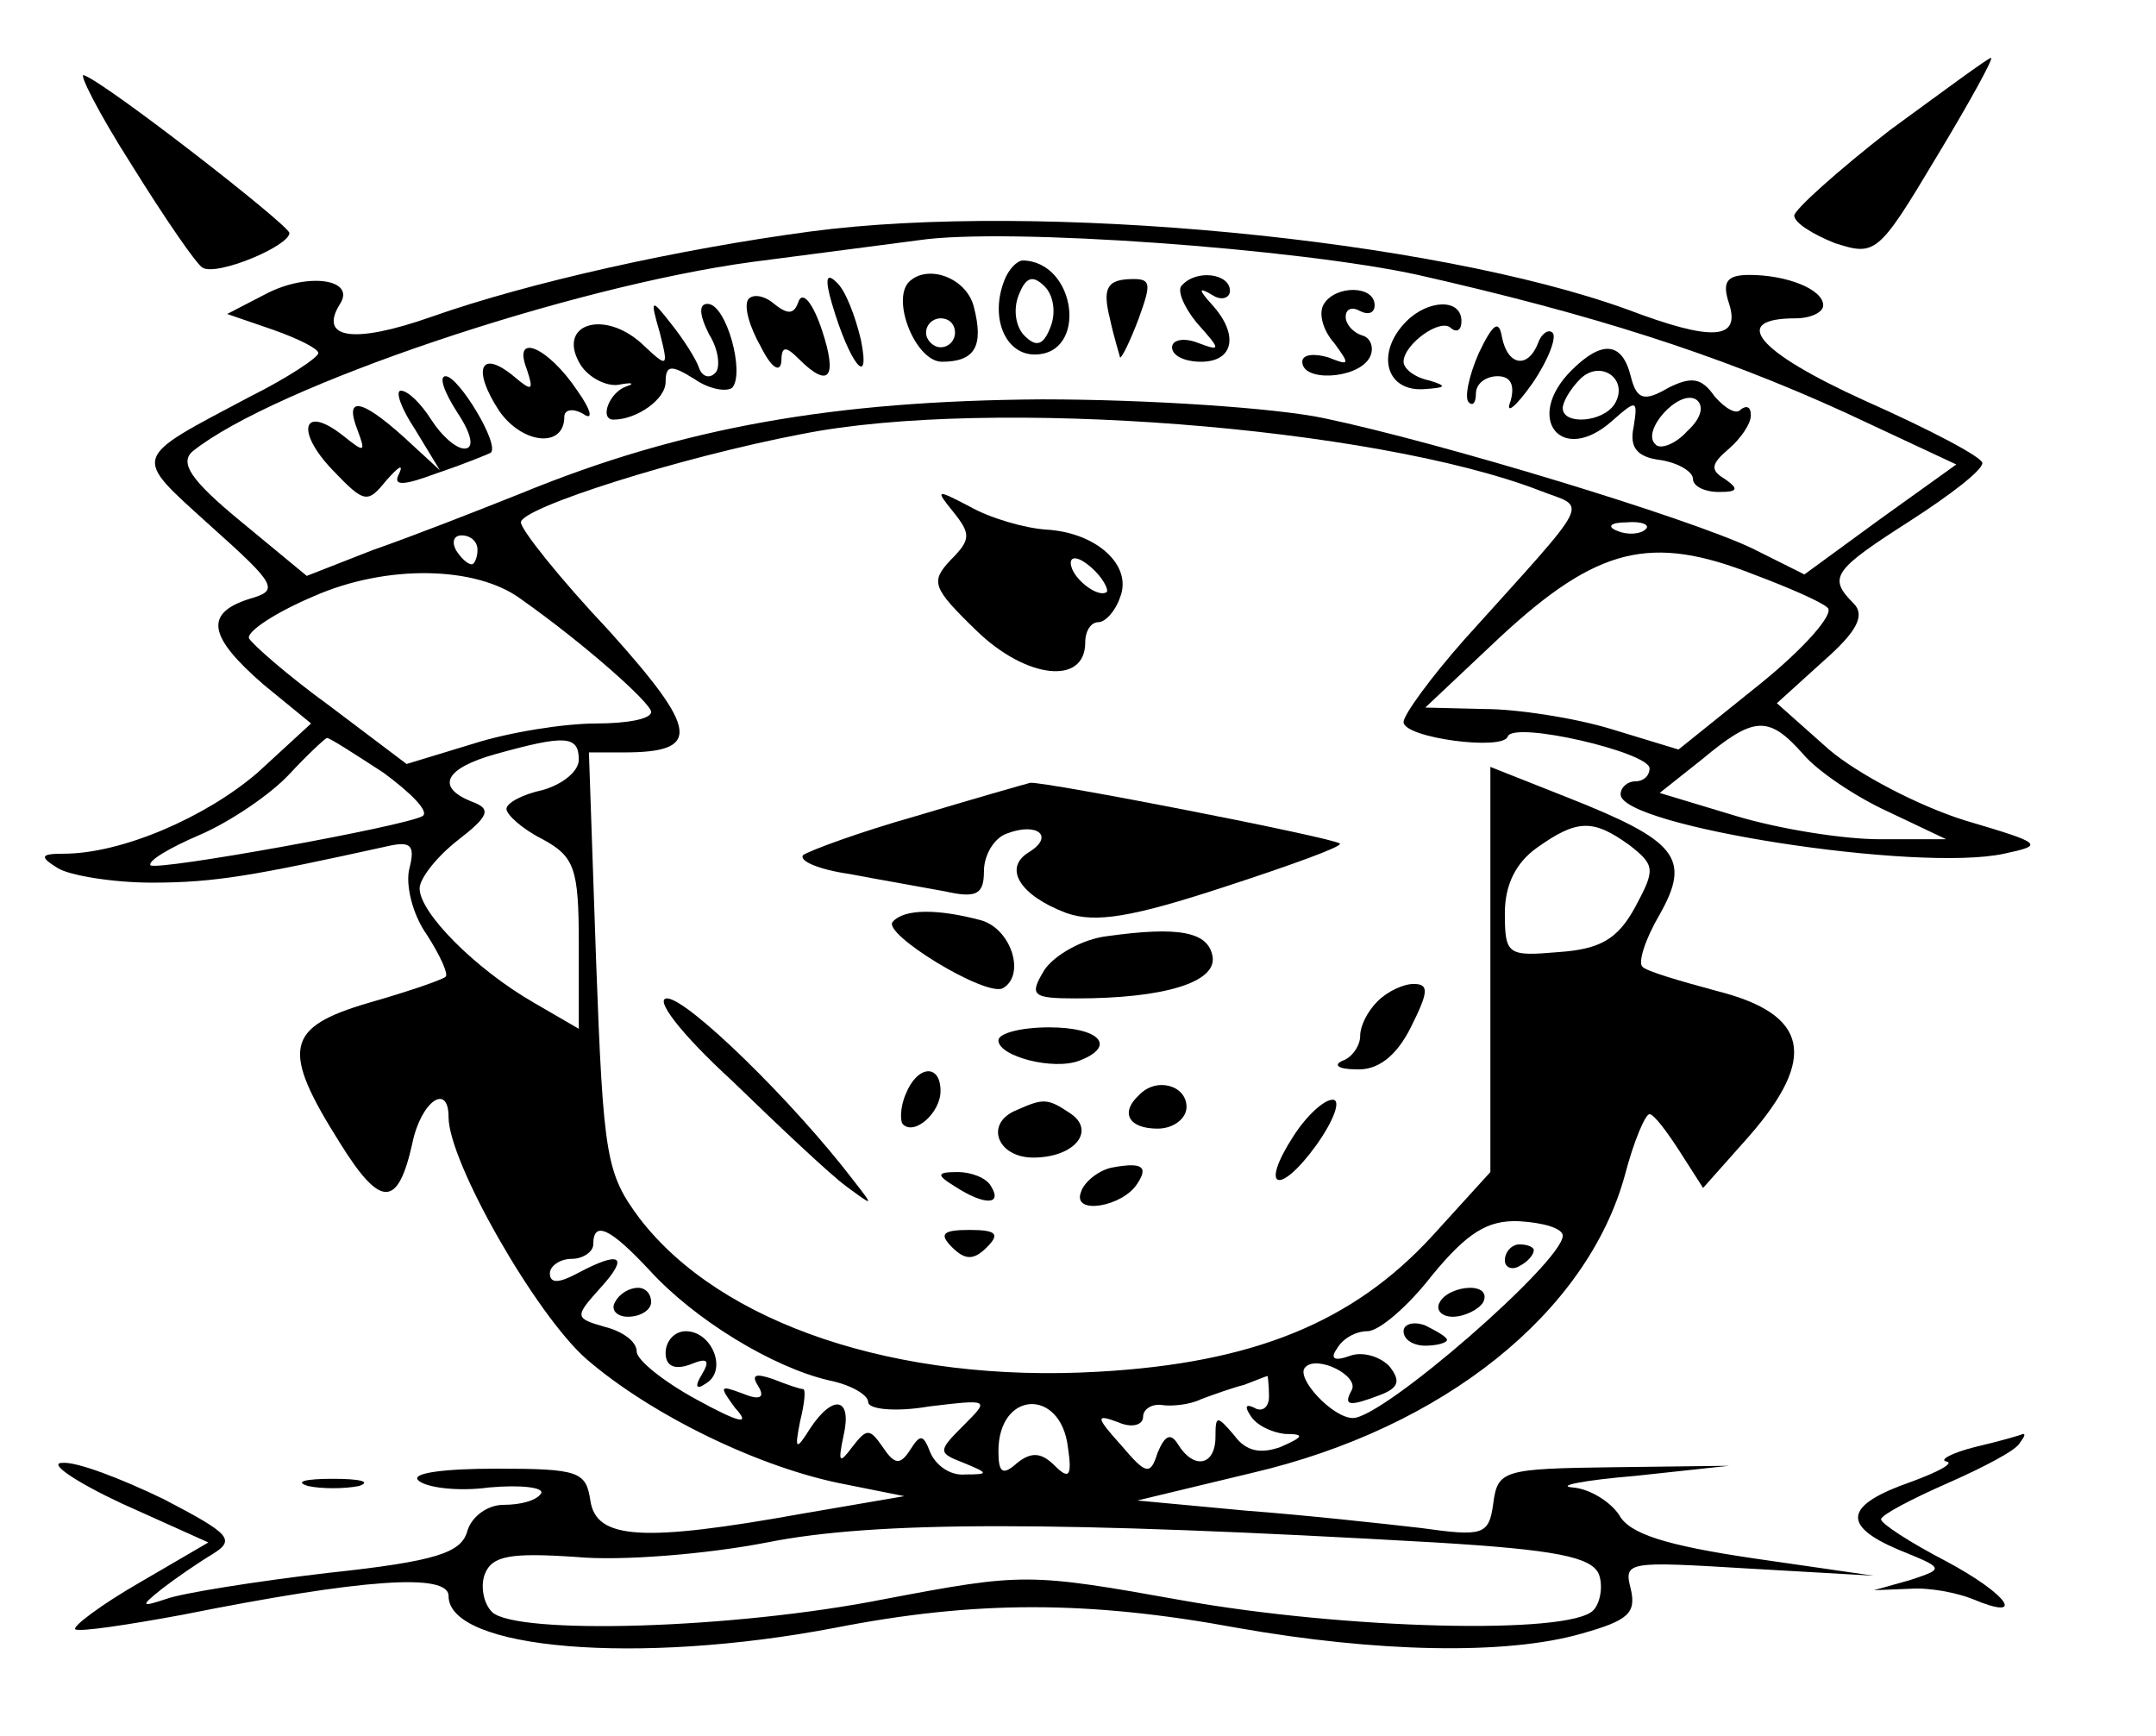 <?xml version="1.0" standalone="no"?>
<!DOCTYPE svg PUBLIC "-//W3C//DTD SVG 20010904//EN"
 "http://www.w3.org/TR/2001/REC-SVG-20010904/DTD/svg10.dtd">
<svg version="1.0" xmlns="http://www.w3.org/2000/svg"
 width="149pt" height="120pt" viewBox="0 0 149 120"
 preserveAspectRatio="xMidYMid meet">

<g transform="translate(0,120) scale(0.1,-0.1)"
fill="#000000" stroke="none">
<path d="M1306 1110 c-36 -28 -66 -55 -66 -59 0 -5 13 -13 28 -19 28 -9 30 -8
70 59 23 38 40 69 38 69 -2 0 -33 -23 -70 -50z"/>
<path d="M91 1086 c23 -37 45 -69 49 -71 10 -6 60 15 60 24 -1 6 -127 104
-142 109 -4 2 10 -26 33 -62z"/>
<path d="M560 1040 c-90 -12 -194 -35 -262 -59 -54 -19 -78 -15 -63 9 11 17
-22 22 -51 7 l-27 -14 32 -11 c17 -6 31 -13 31 -16 0 -3 -21 -17 -47 -30 -83
-44 -82 -40 -28 -89 47 -42 48 -45 27 -51 -31 -10 -28 -26 10 -59 l33 -27 -37
-34 c-36 -31 -94 -56 -134 -56 -16 0 -17 -2 -4 -10 8 -5 38 -10 65 -10 44 0
71 5 162 25 17 4 20 1 16 -15 -3 -11 2 -32 12 -46 9 -14 15 -27 13 -29 -2 -2
-25 -10 -53 -18 -58 -17 -61 -32 -20 -97 28 -45 40 -45 50 0 6 29 25 42 25 18
0 -31 60 -136 95 -167 45 -39 121 -76 180 -87 l40 -8 -70 -12 c-111 -20 -143
-18 -147 9 -3 20 -8 22 -65 22 -36 0 -59 -3 -54 -8 5 -5 27 -8 49 -5 22 2 38
0 36 -4 -3 -5 -14 -8 -26 -8 -11 0 -22 -8 -25 -18 -4 -15 -21 -21 -96 -29 -51
-6 -101 -14 -112 -18 -18 -6 -18 -5 -3 7 9 7 25 18 35 24 16 10 12 14 -34 38
-29 14 -60 26 -70 25 -10 0 9 -13 41 -28 l60 -27 -48 -28 c-26 -15 -46 -30
-44 -32 3 -2 36 3 74 10 125 25 184 29 184 13 0 -37 131 -48 267 -22 97 19
175 19 278 0 96 -17 186 -19 238 -4 32 9 38 14 34 31 -5 19 -2 19 81 14 l87
-5 -83 12 c-61 9 -86 17 -93 30 -6 9 -20 18 -32 19 -12 1 7 5 43 8 l65 7 -80
-1 c-76 -1 -80 -2 -83 -25 -3 -22 -7 -23 -50 -17 -26 3 -81 9 -121 12 l-75 7
79 19 c133 31 232 111 258 206 6 23 14 42 17 42 3 0 12 -12 21 -26 l16 -25 32
36 c47 54 41 84 -22 100 -26 7 -50 14 -52 17 -3 3 2 19 12 36 22 39 12 51 -64
81 l-53 21 0 -140 0 -140 -40 -44 c-55 -60 -124 -88 -231 -94 -139 -8 -261 33
-317 106 -23 31 -25 42 -30 177 l-5 145 24 0 c54 0 52 15 -10 84 -34 36 -61
70 -61 75 0 10 110 45 194 61 130 26 396 5 510 -39 33 -13 39 -2 -52 -103 -23
-26 -42 -52 -42 -57 0 -11 69 -20 72 -10 4 11 98 -11 98 -22 0 -5 -4 -9 -10
-9 -5 0 -10 -4 -10 -9 0 -22 205 -54 265 -41 28 6 27 7 -27 23 -32 10 -74 32
-94 49 l-36 32 32 29 c24 21 29 32 21 40 -18 18 -14 23 39 57 28 18 50 35 50
40 0 4 -36 23 -81 43 -75 34 -94 57 -48 57 10 0 19 4 19 9 0 11 -25 21 -51 21
-16 0 -19 -5 -14 -20 8 -25 -12 -26 -70 -4 -135 49 -407 75 -565 54z m420 -30
c119 -27 205 -54 295 -95 l77 -36 -53 -38 -52 -38 -36 18 c-44 21 -215 73
-296 90 -33 7 -121 13 -195 13 -143 -1 -248 -19 -360 -65 -30 -12 -76 -30
-102 -39 l-46 -18 -46 38 c-34 28 -42 40 -33 48 56 45 261 114 387 131 47 6
99 13 115 15 61 9 263 -6 345 -24z m157 -176 c-3 -3 -12 -4 -19 -1 -8 3 -5 6
6 6 11 1 17 -2 13 -5z m-807 -14 c0 -5 -2 -10 -4 -10 -3 0 -8 5 -11 10 -3 6
-1 10 4 10 6 0 11 -4 11 -10z m882 -17 c24 -9 47 -19 51 -23 5 -4 -16 -28 -47
-53 l-56 -45 -46 14 c-26 8 -66 14 -88 14 l-41 1 52 49 c67 62 104 71 175 43z
m-852 -17 c44 -31 90 -72 90 -78 0 -5 -17 -8 -38 -8 -22 0 -60 -6 -85 -14
l-46 -14 -53 40 c-29 21 -54 43 -56 47 -1 5 19 18 45 29 50 22 112 21 143 -2z
m886 -107 c10 -12 37 -30 59 -40 l40 -19 -46 0 c-25 0 -69 7 -99 16 l-53 16
29 23 c36 30 46 31 70 4z m-981 -13 c19 -14 32 -27 27 -30 -12 -7 -183 -38
-188 -34 -2 3 13 12 34 21 21 9 49 28 62 42 13 14 25 25 26 25 2 0 19 -11 39
-24z m135 9 c0 -8 -11 -17 -25 -21 -14 -3 -25 -9 -25 -13 0 -4 11 -14 25 -21
22 -12 25 -20 25 -72 l0 -59 -31 18 c-40 23 -79 62 -79 79 0 7 12 22 26 33 22
17 24 22 10 27 -25 10 -19 23 17 33 47 13 57 13 57 -4z m726 -59 c18 -14 18
-17 4 -43 -12 -22 -24 -29 -53 -31 -35 -3 -37 -2 -37 27 0 20 8 35 22 45 28
20 39 20 64 2z m-46 -270 c0 -18 -124 -126 -145 -126 -14 0 -40 28 -33 35 8 9
38 -6 32 -16 -6 -11 -1 -11 20 -3 13 5 14 10 6 20 -7 7 -19 10 -27 7 -11 -4
-14 -2 -9 5 4 7 13 12 21 12 8 0 28 17 45 39 24 29 38 38 60 37 17 -1 30 -5
30 -10z m-631 -24 c31 -34 85 -67 124 -76 15 -3 27 -10 27 -15 0 -5 19 -7 42
-3 42 5 42 5 24 -13 -18 -18 -18 -19 0 -26 17 -7 18 -8 1 -8 -10 -1 -20 6 -24
15 -5 13 -7 13 -14 2 -7 -11 -11 -10 -19 2 -9 13 -11 13 -21 0 -9 -12 -10 -11
-6 8 6 26 -7 29 -23 5 -10 -16 -11 -15 -7 5 3 12 4 22 2 22 -2 0 -11 3 -21 7
-12 4 -15 3 -10 -5 5 -8 1 -10 -11 -5 -16 6 -16 5 -5 -10 11 -12 4 -11 -27 6
-22 12 -41 27 -41 33 0 7 -10 14 -22 17 -21 6 -21 7 -3 27 20 22 14 26 -16 10
-13 -7 -19 -7 -19 0 0 5 7 10 15 10 8 0 15 5 15 10 0 17 12 11 39 -18z m428
-87 c0 -8 -5 -11 -10 -8 -6 3 -7 1 -3 -5 4 -7 15 -12 24 -13 14 0 13 -2 -3 -9
-14 -5 -24 -3 -32 8 -12 14 -13 14 -13 -1 0 -20 -15 -23 -26 -5 -5 8 -9 6 -14
-6 -5 -16 -8 -15 -25 5 -18 20 -18 22 -2 16 9 -4 17 -2 17 4 0 5 6 9 13 8 6
-1 19 0 27 4 8 3 22 8 30 10 8 3 15 6 16 6 0 1 1 -6 1 -14z m-139 -35 c3 -20
1 -23 -9 -13 -9 9 -16 10 -26 2 -10 -9 -13 -7 -13 8 0 42 43 44 48 3z m254
-66 c83 -5 108 -10 113 -22 3 -8 1 -20 -4 -25 -17 -17 -172 -13 -284 7 -106
19 -110 19 -205 1 -105 -21 -256 -25 -272 -9 -6 6 -8 18 -5 26 5 13 18 15 63
12 31 -3 91 2 132 10 75 15 200 15 462 0z"/>
<path d="M694 1006 c-10 -26 1 -51 21 -51 37 0 29 64 -8 65 -4 0 -10 -6 -13
-14z m32 -32 c-5 -13 -10 -14 -18 -6 -6 6 -8 18 -4 28 5 13 10 14 18 6 6 -6 8
-18 4 -28z"/>
<path d="M575 990 c12 -41 27 -60 20 -25 -4 17 -11 35 -17 40 -7 7 -8 2 -3
-15z"/>
<path d="M628 1005 c-12 -13 5 -55 23 -55 23 0 29 11 22 38 -5 20 -32 30 -45
17z m32 -35 c0 -5 -4 -10 -10 -10 -5 0 -10 5 -10 10 0 6 5 10 10 10 6 0 10 -4
10 -10z"/>
<path d="M767 980 c3 -14 7 -26 7 -27 1 -1 7 11 13 27 9 25 9 28 -8 27 -14 -1
-17 -7 -12 -27z"/>
<path d="M817 1003 c-4 -3 1 -15 10 -26 17 -19 17 -20 1 -14 -10 4 -18 2 -18
-3 0 -6 9 -10 20 -10 23 0 26 19 8 39 -10 11 -10 13 0 7 6 -4 12 -2 12 3 0 12
-23 15 -33 4z"/>
<path d="M517 993 c-3 -5 1 -19 9 -33 7 -14 13 -18 14 -10 0 11 3 11 12 2 21
-21 27 -13 16 20 -6 18 -13 27 -16 20 -3 -9 -7 -10 -17 -2 -7 6 -15 7 -18 3z"/>
<path d="M915 990 c-4 -6 -1 -18 7 -27 11 -15 11 -16 -4 -10 -10 3 -18 2 -18
-3 0 -14 37 -12 46 2 4 6 2 14 -4 16 -7 2 -12 8 -12 13 0 6 5 7 10 4 6 -3 10
-1 10 4 0 14 -27 14 -35 1z"/>
<path d="M456 970 c6 -24 6 -25 -13 -7 -26 23 -57 13 -43 -13 5 -10 18 -17 27
-16 10 2 12 1 6 -1 -12 -4 -19 -23 -9 -23 16 0 36 14 36 26 0 12 4 12 20 2 10
-7 22 -9 26 -6 9 10 -4 58 -17 58 -6 0 -6 -7 1 -21 7 -11 8 -24 4 -27 -4 -4
-9 -2 -11 4 -2 6 -11 20 -19 30 -14 18 -15 18 -8 -6z"/>
<path d="M972 978 c-21 -21 -15 -48 11 -47 16 1 18 2 5 6 -10 2 -18 8 -18 13
0 12 26 31 33 23 4 -3 7 -1 7 5 0 16 -23 15 -38 0z"/>
<path d="M1022 956 c-7 -16 -10 -31 -7 -34 3 -3 5 0 5 6 0 7 7 12 15 12 9 0
12 -6 9 -17 -4 -10 3 -5 15 12 11 16 17 32 14 35 -3 3 -8 -1 -10 -7 -7 -18
-21 -16 -25 4 -2 12 -6 10 -16 -11z"/>
<path d="M364 945 c5 -15 4 -16 -9 -5 -23 19 -29 5 -10 -24 16 -23 45 -26 45
-4 0 5 6 6 13 2 7 -5 6 2 -4 16 -20 30 -45 41 -35 15z"/>
<path d="M1086 944 c-33 -33 -7 -66 28 -35 17 15 18 15 15 -4 -3 -14 2 -21 19
-23 12 -2 22 -8 22 -13 0 -5 8 -9 18 -9 13 0 14 2 4 9 -10 6 -10 10 3 21 8 7
15 17 15 23 0 6 -3 7 -7 4 -3 -4 -11 1 -18 9 -9 13 -16 14 -32 6 -17 -10 -22
-8 -26 8 -6 24 -20 25 -41 4z m30 -23 c-8 -13 -36 -15 -36 -3 0 4 5 13 12 20
14 14 34 0 24 -17z m50 -19 c-8 -9 -19 -13 -22 -9 -10 9 16 38 28 31 6 -4 4
-13 -6 -22z"/>
<path d="M316 915 c10 -15 12 -25 5 -25 -6 0 -16 9 -23 20 -7 11 -16 20 -21
20 -4 0 0 -12 10 -27 l17 -28 -25 23 c-30 27 -41 28 -32 5 6 -16 5 -16 -10 -4
-28 22 -33 3 -7 -24 22 -23 24 -23 37 -7 8 9 12 12 9 5 -5 -9 2 -9 26 0 18 6
35 13 37 14 7 5 -22 53 -31 53 -5 0 -1 -11 8 -25z"/>
<path d="M1040 329 c0 -5 5 -7 10 -4 6 3 10 8 10 11 0 2 -4 4 -10 4 -5 0 -10
-5 -10 -11z"/>
<path d="M995 300 c-3 -5 1 -10 9 -10 8 0 18 5 21 10 3 6 -1 10 -9 10 -8 0
-18 -4 -21 -10z"/>
<path d="M970 280 c0 -6 7 -10 15 -10 8 0 15 2 15 4 0 2 -7 6 -15 10 -8 3 -15
1 -15 -4z"/>
<path d="M425 300 c-3 -5 1 -10 9 -10 9 0 16 5 16 10 0 6 -4 10 -9 10 -6 0
-13 -4 -16 -10z"/>
<path d="M460 265 c0 -9 6 -12 17 -8 12 5 14 3 8 -7 -5 -8 -4 -11 3 -6 15 9 4
36 -14 36 -8 0 -14 -7 -14 -15z"/>
<path d="M659 846 c12 -15 12 -19 -2 -33 -14 -15 -13 -19 18 -49 34 -33 75
-38 75 -8 0 8 4 14 9 14 5 0 12 8 15 17 9 22 -16 45 -51 47 -15 1 -39 8 -53
16 -23 12 -24 12 -11 -4z m106 -55 c-6 -5 -25 10 -25 20 0 5 6 4 14 -3 8 -7
12 -15 11 -17z"/>
<path d="M633 636 c-39 -11 -74 -24 -78 -27 -3 -4 11 -10 32 -13 21 -4 50 -9
66 -12 22 -5 27 -2 27 14 0 11 7 23 16 26 21 8 33 -2 15 -13 -18 -11 -6 -30
26 -42 20 -7 45 -3 109 18 46 15 82 28 80 30 -4 4 -204 43 -214 42 -4 -1 -39
-11 -79 -23z"/>
<path d="M617 563 c-8 -8 64 -52 76 -46 16 9 6 41 -15 47 -30 8 -53 8 -61 -1z"/>
<path d="M765 553 c-17 -2 -36 -13 -43 -23 -11 -18 -9 -20 22 -20 60 0 97 11
94 29 -3 17 -23 21 -73 14z"/>
<path d="M952 508 c-7 -7 -12 -17 -12 -24 0 -7 -6 -15 -12 -17 -7 -3 -3 -6 9
-6 15 -1 28 9 38 29 12 24 13 30 2 30 -7 0 -18 -5 -25 -12z"/>
<path d="M506 453 c33 -32 68 -65 79 -73 19 -14 19 -14 5 4 -42 55 -115 126
-129 126 -9 0 9 -24 45 -57z"/>
<path d="M690 481 c0 -11 38 -21 56 -14 26 10 14 23 -21 23 -19 0 -35 -4 -35
-9z"/>
<path d="M626 444 c-4 -9 -4 -19 -2 -21 8 -8 26 8 26 23 0 19 -16 18 -24 -2z"/>
<path d="M787 443 c-13 -12 -7 -23 13 -23 11 0 20 7 20 15 0 15 -21 21 -33 8z"/>
<path d="M703 433 c-23 -9 -14 -33 11 -33 29 0 44 19 25 31 -15 10 -18 10 -36
2z"/>
<path d="M894 415 c-24 -37 -10 -42 16 -6 12 17 17 31 11 31 -6 0 -18 -11 -27
-25z"/>
<path d="M768 393 c-9 -2 -19 -10 -21 -17 -6 -16 29 -10 39 6 8 12 3 15 -18
11z"/>
<path d="M660 380 c20 -13 33 -13 25 0 -3 6 -14 10 -23 10 -15 0 -15 -2 -2
-10z"/>
<path d="M658 338 c9 -9 15 -9 24 0 9 9 7 12 -12 12 -19 0 -21 -3 -12 -12z"/>
<path d="M1365 200 c-16 -4 -25 -9 -20 -10 6 -1 -5 -7 -24 -14 -46 -16 -49
-30 -9 -47 32 -13 32 -13 8 -21 l-25 -7 25 1 c14 1 33 -3 43 -7 38 -16 25 3
-18 26 -25 13 -45 26 -45 29 0 3 21 14 46 25 25 11 48 23 50 28 3 4 4 6 2 6
-2 -1 -16 -5 -33 -9z"/>
<path d="M213 173 c9 -2 25 -2 35 0 9 3 1 5 -18 5 -19 0 -27 -2 -17 -5z"/>
</g>
</svg>
